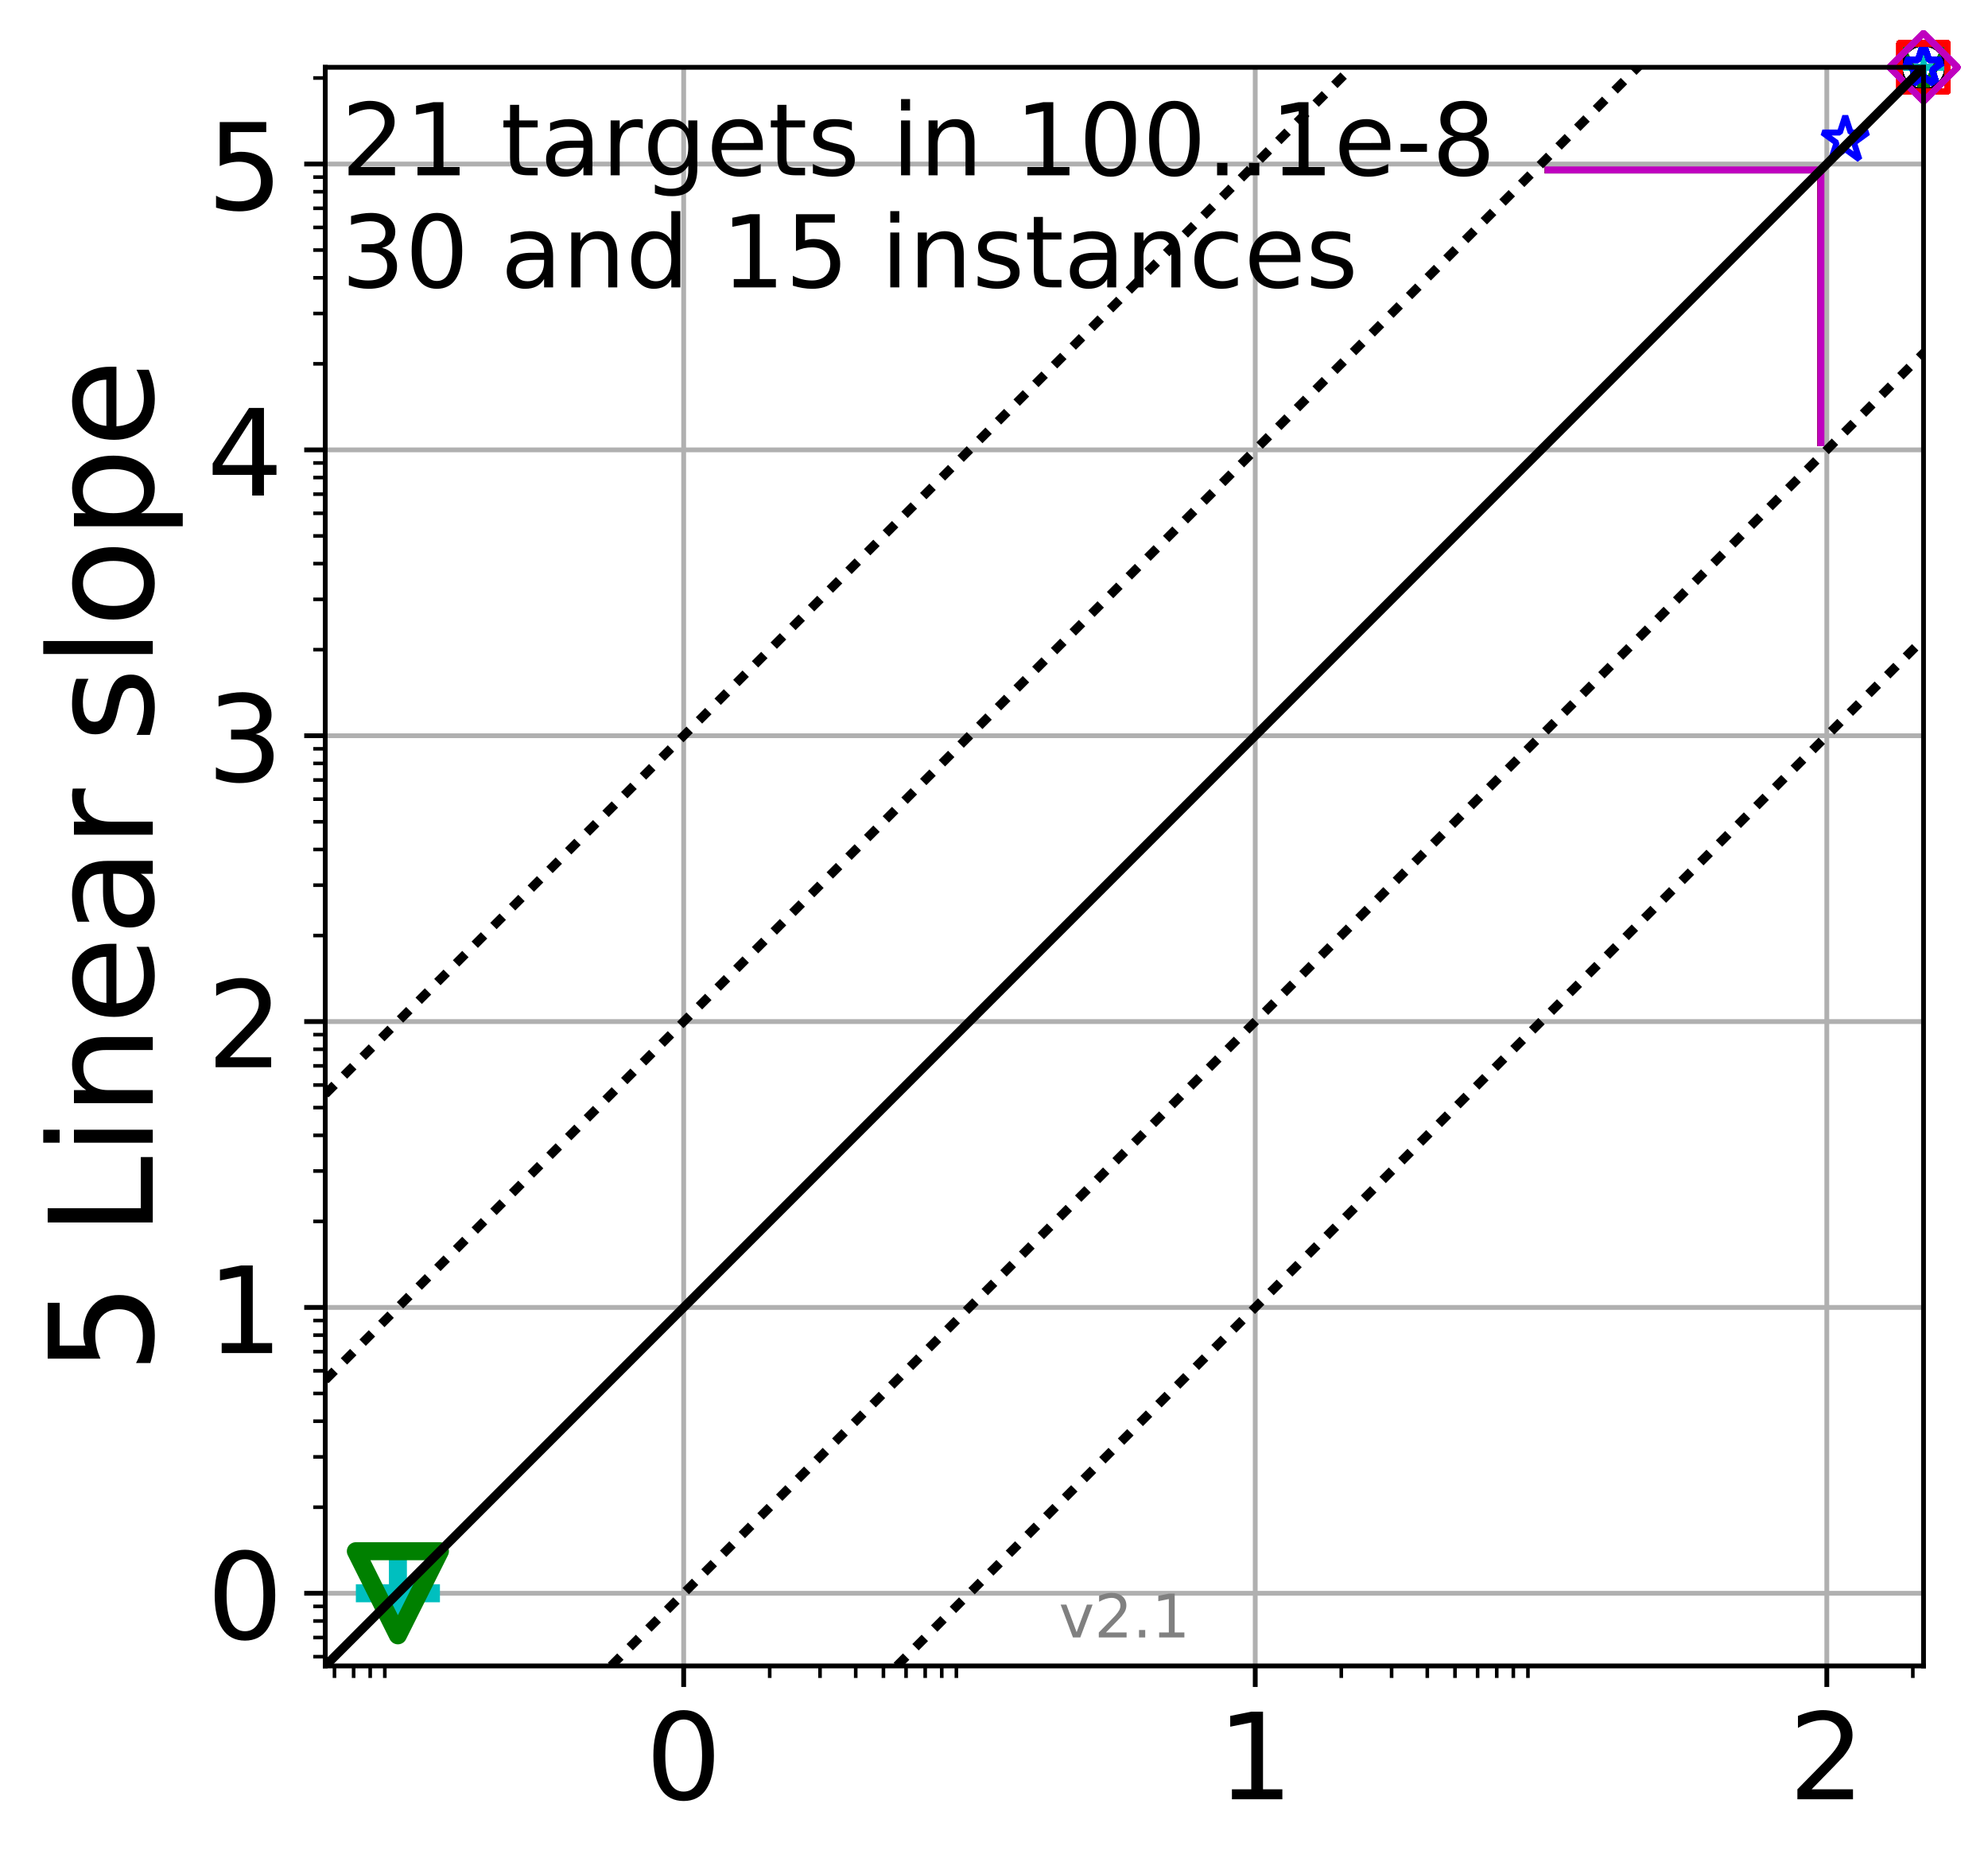 <?xml version="1.0" encoding="utf-8" standalone="no"?>
<!DOCTYPE svg PUBLIC "-//W3C//DTD SVG 1.1//EN"
  "http://www.w3.org/Graphics/SVG/1.1/DTD/svg11.dtd">
<!-- Created with matplotlib (http://matplotlib.org/) -->
<svg height="310pt" version="1.1" viewBox="0 0 331 310" width="331pt" xmlns="http://www.w3.org/2000/svg" xmlns:xlink="http://www.w3.org/1999/xlink">
 <defs>
  <style type="text/css">
*{stroke-linecap:butt;stroke-linejoin:round;}
  </style>
 </defs>
 <g id="figure_1">
  <g id="patch_1">
   <path d="M 0 310.868 
L 331.464 310.868 
L 331.464 0 
L 0 0 
z
" style="fill:#ffffff;"/>
  </g>
  <g id="axes_1">
   <g id="patch_2">
    <path d="M 54.153 277.312 
L 320.264 277.312 
L 320.264 11.2 
L 54.153 11.2 
z
" style="fill:#ffffff;"/>
   </g>
   <g id="line2d_1">
    <path clip-path="url(#p5a4c62bd43)" d="M 303.357 73.505 
L 303.357 28.1 
" style="fill:none;stroke:#00bfbf;stroke-linecap:square;stroke-width:1.5;"/>
   </g>
   <g id="line2d_2">
    <path clip-path="url(#p5a4c62bd43)" d="M 257.952 28.1 
L 303.357 28.1 
" style="fill:none;stroke:#00bfbf;stroke-linecap:square;stroke-width:1.5;"/>
   </g>
   <g id="line2d_3">
    <path clip-path="url(#p5a4c62bd43)" d="M 303.366 73.529 
L 303.366 28.124 
" style="fill:none;stroke:#008000;stroke-linecap:square;stroke-width:1.5;"/>
   </g>
   <g id="line2d_4">
    <path clip-path="url(#p5a4c62bd43)" d="M 257.961 28.124 
L 303.366 28.124 
" style="fill:none;stroke:#008000;stroke-linecap:square;stroke-width:1.5;"/>
   </g>
   <g id="line2d_5">
    <path clip-path="url(#p5a4c62bd43)" d="M 303.363 73.507 
L 303.363 28.102 
" style="fill:none;stroke:#0000ff;stroke-linecap:square;stroke-width:1.5;"/>
   </g>
   <g id="line2d_6">
    <path clip-path="url(#p5a4c62bd43)" d="M 257.958 28.102 
L 303.363 28.102 
" style="fill:none;stroke:#0000ff;stroke-linecap:square;stroke-width:1.5;"/>
   </g>
   <g id="line2d_7">
    <path clip-path="url(#p5a4c62bd43)" d="M 303.355 73.523 
L 303.355 28.118 
" style="fill:none;stroke:#000000;stroke-linecap:square;stroke-width:1.5;"/>
   </g>
   <g id="line2d_8">
    <path clip-path="url(#p5a4c62bd43)" d="M 257.95 28.118 
L 303.355 28.118 
" style="fill:none;stroke:#000000;stroke-linecap:square;stroke-width:1.5;"/>
   </g>
   <g id="line2d_9">
    <path clip-path="url(#p5a4c62bd43)" d="M 303.355 73.52 
L 303.355 28.114 
" style="fill:none;stroke:#ff0000;stroke-linecap:square;stroke-width:1.5;"/>
   </g>
   <g id="line2d_10">
    <path clip-path="url(#p5a4c62bd43)" d="M 257.95 28.114 
L 303.355 28.114 
" style="fill:none;stroke:#ff0000;stroke-linecap:square;stroke-width:1.5;"/>
   </g>
   <g id="line2d_11">
    <path clip-path="url(#p5a4c62bd43)" d="M 303.348 73.526 
L 303.348 28.121 
" style="fill:none;stroke:#bf00bf;stroke-linecap:square;stroke-width:1.5;"/>
   </g>
   <g id="line2d_12">
    <path clip-path="url(#p5a4c62bd43)" d="M 257.943 28.121 
L 303.348 28.121 
" style="fill:none;stroke:#bf00bf;stroke-linecap:square;stroke-width:1.5;"/>
   </g>
   <g id="matplotlib.axis_1">
    <g id="xtick_1">
     <g id="line2d_13">
      <path clip-path="url(#p5a4c62bd43)" d="M 113.831 277.312 
L 113.831 11.2 
" style="fill:none;stroke:#b0b0b0;stroke-linecap:square;stroke-width:0.8;"/>
     </g>
     <g id="line2d_14">
      <defs>
       <path d="M 0 0 
L 0 3.5 
" id="mff9525e56d" style="stroke:#000000;stroke-width:0.8;"/>
      </defs>
      <g>
       <use style="stroke:#000000;stroke-width:0.8;" x="113.831" xlink:href="#mff9525e56d" y="277.312"/>
      </g>
     </g>
     <g id="text_1">
      <!-- 0 -->
      <defs>
       <path d="M 31.781 66.406 
Q 24.172 66.406 20.328 58.906 
Q 16.5 51.422 16.5 36.375 
Q 16.5 21.391 20.328 13.891 
Q 24.172 6.391 31.781 6.391 
Q 39.453 6.391 43.281 13.891 
Q 47.125 21.391 47.125 36.375 
Q 47.125 51.422 43.281 58.906 
Q 39.453 66.406 31.781 66.406 
M 31.781 74.219 
Q 44.047 74.219 50.516 64.516 
Q 56.984 54.828 56.984 36.375 
Q 56.984 17.969 50.516 8.266 
Q 44.047 -1.422 31.781 -1.422 
Q 19.531 -1.422 13.062 8.266 
Q 6.594 17.969 6.594 36.375 
Q 6.594 54.828 13.062 64.516 
Q 19.531 74.219 31.781 74.219 
" id="DejaVuSans-30"/>
      </defs>
      <g transform="translate(107.468 299.509)scale(0.2 -0.2)">
       <use xlink:href="#DejaVuSans-30"/>
      </g>
     </g>
    </g>
    <g id="xtick_2">
     <g id="line2d_15">
      <path clip-path="url(#p5a4c62bd43)" d="M 208.996 277.312 
L 208.996 11.2 
" style="fill:none;stroke:#b0b0b0;stroke-linecap:square;stroke-width:0.8;"/>
     </g>
     <g id="line2d_16">
      <g>
       <use style="stroke:#000000;stroke-width:0.8;" x="208.996" xlink:href="#mff9525e56d" y="277.312"/>
      </g>
     </g>
     <g id="text_2">
      <!-- 1 -->
      <defs>
       <path d="M 12.406 8.297 
L 28.516 8.297 
L 28.516 63.922 
L 10.984 60.406 
L 10.984 69.391 
L 28.422 72.906 
L 38.281 72.906 
L 38.281 8.297 
L 54.391 8.297 
L 54.391 0 
L 12.406 0 
z
" id="DejaVuSans-31"/>
      </defs>
      <g transform="translate(202.633 299.509)scale(0.2 -0.2)">
       <use xlink:href="#DejaVuSans-31"/>
      </g>
     </g>
    </g>
    <g id="xtick_3">
     <g id="line2d_17">
      <path clip-path="url(#p5a4c62bd43)" d="M 304.161 277.312 
L 304.161 11.2 
" style="fill:none;stroke:#b0b0b0;stroke-linecap:square;stroke-width:0.8;"/>
     </g>
     <g id="line2d_18">
      <g>
       <use style="stroke:#000000;stroke-width:0.8;" x="304.161" xlink:href="#mff9525e56d" y="277.312"/>
      </g>
     </g>
     <g id="text_3">
      <!-- 2 -->
      <defs>
       <path d="M 19.188 8.297 
L 53.609 8.297 
L 53.609 0 
L 7.328 0 
L 7.328 8.297 
Q 12.938 14.109 22.625 23.891 
Q 32.328 33.688 34.812 36.531 
Q 39.547 41.844 41.422 45.531 
Q 43.312 49.219 43.312 52.781 
Q 43.312 58.594 39.234 62.25 
Q 35.156 65.922 28.609 65.922 
Q 23.969 65.922 18.812 64.312 
Q 13.672 62.703 7.812 59.422 
L 7.812 69.391 
Q 13.766 71.781 18.938 73 
Q 24.125 74.219 28.422 74.219 
Q 39.75 74.219 46.484 68.547 
Q 53.219 62.891 53.219 53.422 
Q 53.219 48.922 51.531 44.891 
Q 49.859 40.875 45.406 35.406 
Q 44.188 33.984 37.641 27.219 
Q 31.109 20.453 19.188 8.297 
" id="DejaVuSans-32"/>
      </defs>
      <g transform="translate(297.798 299.509)scale(0.2 -0.2)">
       <use xlink:href="#DejaVuSans-32"/>
      </g>
     </g>
    </g>
    <g id="xtick_4">
     <g id="line2d_19">
      <defs>
       <path d="M 0 0 
L 0 2 
" id="m776287428a" style="stroke:#000000;stroke-width:0.6;"/>
      </defs>
      <g>
       <use style="stroke:#000000;stroke-width:0.6;" x="55.692" xlink:href="#m776287428a" y="277.312"/>
      </g>
     </g>
    </g>
    <g id="xtick_5">
     <g id="line2d_20">
      <g>
       <use style="stroke:#000000;stroke-width:0.6;" x="58.878" xlink:href="#m776287428a" y="277.312"/>
      </g>
     </g>
    </g>
    <g id="xtick_6">
     <g id="line2d_21">
      <g>
       <use style="stroke:#000000;stroke-width:0.6;" x="61.637" xlink:href="#m776287428a" y="277.312"/>
      </g>
     </g>
    </g>
    <g id="xtick_7">
     <g id="line2d_22">
      <g>
       <use style="stroke:#000000;stroke-width:0.6;" x="64.071" xlink:href="#m776287428a" y="277.312"/>
      </g>
     </g>
    </g>
    <g id="xtick_8">
     <g id="line2d_23">
      <g>
       <use style="stroke:#000000;stroke-width:0.6;" x="128.155" xlink:href="#m776287428a" y="277.312"/>
      </g>
     </g>
    </g>
    <g id="xtick_9">
     <g id="line2d_24">
      <g>
       <use style="stroke:#000000;stroke-width:0.6;" x="136.534" xlink:href="#m776287428a" y="277.312"/>
      </g>
     </g>
    </g>
    <g id="xtick_10">
     <g id="line2d_25">
      <g>
       <use style="stroke:#000000;stroke-width:0.6;" x="142.478" xlink:href="#m776287428a" y="277.312"/>
      </g>
     </g>
    </g>
    <g id="xtick_11">
     <g id="line2d_26">
      <g>
       <use style="stroke:#000000;stroke-width:0.6;" x="147.09" xlink:href="#m776287428a" y="277.312"/>
      </g>
     </g>
    </g>
    <g id="xtick_12">
     <g id="line2d_27">
      <g>
       <use style="stroke:#000000;stroke-width:0.6;" x="150.857" xlink:href="#m776287428a" y="277.312"/>
      </g>
     </g>
    </g>
    <g id="xtick_13">
     <g id="line2d_28">
      <g>
       <use style="stroke:#000000;stroke-width:0.6;" x="154.043" xlink:href="#m776287428a" y="277.312"/>
      </g>
     </g>
    </g>
    <g id="xtick_14">
     <g id="line2d_29">
      <g>
       <use style="stroke:#000000;stroke-width:0.6;" x="156.802" xlink:href="#m776287428a" y="277.312"/>
      </g>
     </g>
    </g>
    <g id="xtick_15">
     <g id="line2d_30">
      <g>
       <use style="stroke:#000000;stroke-width:0.6;" x="159.236" xlink:href="#m776287428a" y="277.312"/>
      </g>
     </g>
    </g>
    <g id="xtick_16">
     <g id="line2d_31">
      <g>
       <use style="stroke:#000000;stroke-width:0.6;" x="223.32" xlink:href="#m776287428a" y="277.312"/>
      </g>
     </g>
    </g>
    <g id="xtick_17">
     <g id="line2d_32">
      <g>
       <use style="stroke:#000000;stroke-width:0.6;" x="231.699" xlink:href="#m776287428a" y="277.312"/>
      </g>
     </g>
    </g>
    <g id="xtick_18">
     <g id="line2d_33">
      <g>
       <use style="stroke:#000000;stroke-width:0.6;" x="237.643" xlink:href="#m776287428a" y="277.312"/>
      </g>
     </g>
    </g>
    <g id="xtick_19">
     <g id="line2d_34">
      <g>
       <use style="stroke:#000000;stroke-width:0.6;" x="242.255" xlink:href="#m776287428a" y="277.312"/>
      </g>
     </g>
    </g>
    <g id="xtick_20">
     <g id="line2d_35">
      <g>
       <use style="stroke:#000000;stroke-width:0.6;" x="246.022" xlink:href="#m776287428a" y="277.312"/>
      </g>
     </g>
    </g>
    <g id="xtick_21">
     <g id="line2d_36">
      <g>
       <use style="stroke:#000000;stroke-width:0.6;" x="249.208" xlink:href="#m776287428a" y="277.312"/>
      </g>
     </g>
    </g>
    <g id="xtick_22">
     <g id="line2d_37">
      <g>
       <use style="stroke:#000000;stroke-width:0.6;" x="251.967" xlink:href="#m776287428a" y="277.312"/>
      </g>
     </g>
    </g>
    <g id="xtick_23">
     <g id="line2d_38">
      <g>
       <use style="stroke:#000000;stroke-width:0.6;" x="254.401" xlink:href="#m776287428a" y="277.312"/>
      </g>
     </g>
    </g>
    <g id="xtick_24">
     <g id="line2d_39">
      <g>
       <use style="stroke:#000000;stroke-width:0.6;" x="318.485" xlink:href="#m776287428a" y="277.312"/>
      </g>
     </g>
    </g>
   </g>
   <g id="matplotlib.axis_2">
    <g id="ytick_1">
     <g id="line2d_40">
      <path clip-path="url(#p5a4c62bd43)" d="M 54.153 265.216 
L 320.264 265.216 
" style="fill:none;stroke:#b0b0b0;stroke-linecap:square;stroke-width:0.8;"/>
     </g>
     <g id="line2d_41">
      <defs>
       <path d="M 0 0 
L -3.5 0 
" id="m03691c6419" style="stroke:#000000;stroke-width:0.8;"/>
      </defs>
      <g>
       <use style="stroke:#000000;stroke-width:0.8;" x="54.153" xlink:href="#m03691c6419" y="265.216"/>
      </g>
     </g>
     <g id="text_4">
      <!-- 0 -->
      <g transform="translate(34.428 272.814)scale(0.2 -0.2)">
       <use xlink:href="#DejaVuSans-30"/>
      </g>
     </g>
    </g>
    <g id="ytick_2">
     <g id="line2d_42">
      <path clip-path="url(#p5a4c62bd43)" d="M 54.153 217.634 
L 320.264 217.634 
" style="fill:none;stroke:#b0b0b0;stroke-linecap:square;stroke-width:0.8;"/>
     </g>
     <g id="line2d_43">
      <g>
       <use style="stroke:#000000;stroke-width:0.8;" x="54.153" xlink:href="#m03691c6419" y="217.634"/>
      </g>
     </g>
     <g id="text_5">
      <!-- 1 -->
      <g transform="translate(34.428 225.232)scale(0.2 -0.2)">
       <use xlink:href="#DejaVuSans-31"/>
      </g>
     </g>
    </g>
    <g id="ytick_3">
     <g id="line2d_44">
      <path clip-path="url(#p5a4c62bd43)" d="M 54.153 170.051 
L 320.264 170.051 
" style="fill:none;stroke:#b0b0b0;stroke-linecap:square;stroke-width:0.8;"/>
     </g>
     <g id="line2d_45">
      <g>
       <use style="stroke:#000000;stroke-width:0.8;" x="54.153" xlink:href="#m03691c6419" y="170.051"/>
      </g>
     </g>
     <g id="text_6">
      <!-- 2 -->
      <g transform="translate(34.428 177.65)scale(0.2 -0.2)">
       <use xlink:href="#DejaVuSans-32"/>
      </g>
     </g>
    </g>
    <g id="ytick_4">
     <g id="line2d_46">
      <path clip-path="url(#p5a4c62bd43)" d="M 54.153 122.469 
L 320.264 122.469 
" style="fill:none;stroke:#b0b0b0;stroke-linecap:square;stroke-width:0.8;"/>
     </g>
     <g id="line2d_47">
      <g>
       <use style="stroke:#000000;stroke-width:0.8;" x="54.153" xlink:href="#m03691c6419" y="122.469"/>
      </g>
     </g>
     <g id="text_7">
      <!-- 3 -->
      <defs>
       <path d="M 40.578 39.312 
Q 47.656 37.797 51.625 33 
Q 55.609 28.219 55.609 21.188 
Q 55.609 10.406 48.188 4.484 
Q 40.766 -1.422 27.094 -1.422 
Q 22.516 -1.422 17.656 -0.516 
Q 12.797 0.391 7.625 2.203 
L 7.625 11.719 
Q 11.719 9.328 16.594 8.109 
Q 21.484 6.891 26.812 6.891 
Q 36.078 6.891 40.938 10.547 
Q 45.797 14.203 45.797 21.188 
Q 45.797 27.641 41.281 31.266 
Q 36.766 34.906 28.719 34.906 
L 20.219 34.906 
L 20.219 43.016 
L 29.109 43.016 
Q 36.375 43.016 40.234 45.922 
Q 44.094 48.828 44.094 54.297 
Q 44.094 59.906 40.109 62.906 
Q 36.141 65.922 28.719 65.922 
Q 24.656 65.922 20.016 65.031 
Q 15.375 64.156 9.812 62.312 
L 9.812 71.094 
Q 15.438 72.656 20.344 73.438 
Q 25.25 74.219 29.594 74.219 
Q 40.828 74.219 47.359 69.109 
Q 53.906 64.016 53.906 55.328 
Q 53.906 49.266 50.438 45.094 
Q 46.969 40.922 40.578 39.312 
" id="DejaVuSans-33"/>
      </defs>
      <g transform="translate(34.428 130.067)scale(0.2 -0.2)">
       <use xlink:href="#DejaVuSans-33"/>
      </g>
     </g>
    </g>
    <g id="ytick_5">
     <g id="line2d_48">
      <path clip-path="url(#p5a4c62bd43)" d="M 54.153 74.886 
L 320.264 74.886 
" style="fill:none;stroke:#b0b0b0;stroke-linecap:square;stroke-width:0.8;"/>
     </g>
     <g id="line2d_49">
      <g>
       <use style="stroke:#000000;stroke-width:0.8;" x="54.153" xlink:href="#m03691c6419" y="74.886"/>
      </g>
     </g>
     <g id="text_8">
      <!-- 4 -->
      <defs>
       <path d="M 37.797 64.312 
L 12.891 25.391 
L 37.797 25.391 
z
M 35.203 72.906 
L 47.609 72.906 
L 47.609 25.391 
L 58.016 25.391 
L 58.016 17.188 
L 47.609 17.188 
L 47.609 0 
L 37.797 0 
L 37.797 17.188 
L 4.891 17.188 
L 4.891 26.703 
z
" id="DejaVuSans-34"/>
      </defs>
      <g transform="translate(34.428 82.485)scale(0.2 -0.2)">
       <use xlink:href="#DejaVuSans-34"/>
      </g>
     </g>
    </g>
    <g id="ytick_6">
     <g id="line2d_50">
      <path clip-path="url(#p5a4c62bd43)" d="M 54.153 27.304 
L 320.264 27.304 
" style="fill:none;stroke:#b0b0b0;stroke-linecap:square;stroke-width:0.8;"/>
     </g>
     <g id="line2d_51">
      <g>
       <use style="stroke:#000000;stroke-width:0.8;" x="54.153" xlink:href="#m03691c6419" y="27.304"/>
      </g>
     </g>
     <g id="text_9">
      <!-- 5 -->
      <defs>
       <path d="M 10.797 72.906 
L 49.516 72.906 
L 49.516 64.594 
L 19.828 64.594 
L 19.828 46.734 
Q 21.969 47.469 24.109 47.828 
Q 26.266 48.188 28.422 48.188 
Q 40.625 48.188 47.75 41.5 
Q 54.891 34.812 54.891 23.391 
Q 54.891 11.625 47.562 5.094 
Q 40.234 -1.422 26.906 -1.422 
Q 22.312 -1.422 17.547 -0.641 
Q 12.797 0.141 7.719 1.703 
L 7.719 11.625 
Q 12.109 9.234 16.797 8.062 
Q 21.484 6.891 26.703 6.891 
Q 35.156 6.891 40.078 11.328 
Q 45.016 15.766 45.016 23.391 
Q 45.016 31 40.078 35.438 
Q 35.156 39.891 26.703 39.891 
Q 22.75 39.891 18.812 39.016 
Q 14.891 38.141 10.797 36.281 
z
" id="DejaVuSans-35"/>
      </defs>
      <g transform="translate(34.428 34.902)scale(0.2 -0.2)">
       <use xlink:href="#DejaVuSans-35"/>
      </g>
     </g>
    </g>
    <g id="ytick_7">
     <g id="line2d_52">
      <defs>
       <path d="M 0 0 
L -2 0 
" id="mf6ce415098" style="stroke:#000000;stroke-width:0.6;"/>
      </defs>
      <g>
       <use style="stroke:#000000;stroke-width:0.6;" x="54.153" xlink:href="#mf6ce415098" y="275.772"/>
      </g>
     </g>
    </g>
    <g id="ytick_8">
     <g id="line2d_53">
      <g>
       <use style="stroke:#000000;stroke-width:0.6;" x="54.153" xlink:href="#mf6ce415098" y="272.587"/>
      </g>
     </g>
    </g>
    <g id="ytick_9">
     <g id="line2d_54">
      <g>
       <use style="stroke:#000000;stroke-width:0.6;" x="54.153" xlink:href="#mf6ce415098" y="269.827"/>
      </g>
     </g>
    </g>
    <g id="ytick_10">
     <g id="line2d_55">
      <g>
       <use style="stroke:#000000;stroke-width:0.6;" x="54.153" xlink:href="#mf6ce415098" y="267.393"/>
      </g>
     </g>
    </g>
    <g id="ytick_11">
     <g id="line2d_56">
      <g>
       <use style="stroke:#000000;stroke-width:0.6;" x="54.153" xlink:href="#mf6ce415098" y="250.892"/>
      </g>
     </g>
    </g>
    <g id="ytick_12">
     <g id="line2d_57">
      <g>
       <use style="stroke:#000000;stroke-width:0.6;" x="54.153" xlink:href="#mf6ce415098" y="242.513"/>
      </g>
     </g>
    </g>
    <g id="ytick_13">
     <g id="line2d_58">
      <g>
       <use style="stroke:#000000;stroke-width:0.6;" x="54.153" xlink:href="#mf6ce415098" y="236.569"/>
      </g>
     </g>
    </g>
    <g id="ytick_14">
     <g id="line2d_59">
      <g>
       <use style="stroke:#000000;stroke-width:0.6;" x="54.153" xlink:href="#mf6ce415098" y="231.957"/>
      </g>
     </g>
    </g>
    <g id="ytick_15">
     <g id="line2d_60">
      <g>
       <use style="stroke:#000000;stroke-width:0.6;" x="54.153" xlink:href="#mf6ce415098" y="228.19"/>
      </g>
     </g>
    </g>
    <g id="ytick_16">
     <g id="line2d_61">
      <g>
       <use style="stroke:#000000;stroke-width:0.6;" x="54.153" xlink:href="#mf6ce415098" y="225.004"/>
      </g>
     </g>
    </g>
    <g id="ytick_17">
     <g id="line2d_62">
      <g>
       <use style="stroke:#000000;stroke-width:0.6;" x="54.153" xlink:href="#mf6ce415098" y="222.245"/>
      </g>
     </g>
    </g>
    <g id="ytick_18">
     <g id="line2d_63">
      <g>
       <use style="stroke:#000000;stroke-width:0.6;" x="54.153" xlink:href="#mf6ce415098" y="219.811"/>
      </g>
     </g>
    </g>
    <g id="ytick_19">
     <g id="line2d_64">
      <g>
       <use style="stroke:#000000;stroke-width:0.6;" x="54.153" xlink:href="#mf6ce415098" y="203.31"/>
      </g>
     </g>
    </g>
    <g id="ytick_20">
     <g id="line2d_65">
      <g>
       <use style="stroke:#000000;stroke-width:0.6;" x="54.153" xlink:href="#mf6ce415098" y="194.931"/>
      </g>
     </g>
    </g>
    <g id="ytick_21">
     <g id="line2d_66">
      <g>
       <use style="stroke:#000000;stroke-width:0.6;" x="54.153" xlink:href="#mf6ce415098" y="188.986"/>
      </g>
     </g>
    </g>
    <g id="ytick_22">
     <g id="line2d_67">
      <g>
       <use style="stroke:#000000;stroke-width:0.6;" x="54.153" xlink:href="#mf6ce415098" y="184.375"/>
      </g>
     </g>
    </g>
    <g id="ytick_23">
     <g id="line2d_68">
      <g>
       <use style="stroke:#000000;stroke-width:0.6;" x="54.153" xlink:href="#mf6ce415098" y="180.607"/>
      </g>
     </g>
    </g>
    <g id="ytick_24">
     <g id="line2d_69">
      <g>
       <use style="stroke:#000000;stroke-width:0.6;" x="54.153" xlink:href="#mf6ce415098" y="177.422"/>
      </g>
     </g>
    </g>
    <g id="ytick_25">
     <g id="line2d_70">
      <g>
       <use style="stroke:#000000;stroke-width:0.6;" x="54.153" xlink:href="#mf6ce415098" y="174.662"/>
      </g>
     </g>
    </g>
    <g id="ytick_26">
     <g id="line2d_71">
      <g>
       <use style="stroke:#000000;stroke-width:0.6;" x="54.153" xlink:href="#mf6ce415098" y="172.228"/>
      </g>
     </g>
    </g>
    <g id="ytick_27">
     <g id="line2d_72">
      <g>
       <use style="stroke:#000000;stroke-width:0.6;" x="54.153" xlink:href="#mf6ce415098" y="155.727"/>
      </g>
     </g>
    </g>
    <g id="ytick_28">
     <g id="line2d_73">
      <g>
       <use style="stroke:#000000;stroke-width:0.6;" x="54.153" xlink:href="#mf6ce415098" y="147.348"/>
      </g>
     </g>
    </g>
    <g id="ytick_29">
     <g id="line2d_74">
      <g>
       <use style="stroke:#000000;stroke-width:0.6;" x="54.153" xlink:href="#mf6ce415098" y="141.404"/>
      </g>
     </g>
    </g>
    <g id="ytick_30">
     <g id="line2d_75">
      <g>
       <use style="stroke:#000000;stroke-width:0.6;" x="54.153" xlink:href="#mf6ce415098" y="136.792"/>
      </g>
     </g>
    </g>
    <g id="ytick_31">
     <g id="line2d_76">
      <g>
       <use style="stroke:#000000;stroke-width:0.6;" x="54.153" xlink:href="#mf6ce415098" y="133.025"/>
      </g>
     </g>
    </g>
    <g id="ytick_32">
     <g id="line2d_77">
      <g>
       <use style="stroke:#000000;stroke-width:0.6;" x="54.153" xlink:href="#mf6ce415098" y="129.839"/>
      </g>
     </g>
    </g>
    <g id="ytick_33">
     <g id="line2d_78">
      <g>
       <use style="stroke:#000000;stroke-width:0.6;" x="54.153" xlink:href="#mf6ce415098" y="127.08"/>
      </g>
     </g>
    </g>
    <g id="ytick_34">
     <g id="line2d_79">
      <g>
       <use style="stroke:#000000;stroke-width:0.6;" x="54.153" xlink:href="#mf6ce415098" y="124.646"/>
      </g>
     </g>
    </g>
    <g id="ytick_35">
     <g id="line2d_80">
      <g>
       <use style="stroke:#000000;stroke-width:0.6;" x="54.153" xlink:href="#mf6ce415098" y="108.145"/>
      </g>
     </g>
    </g>
    <g id="ytick_36">
     <g id="line2d_81">
      <g>
       <use style="stroke:#000000;stroke-width:0.6;" x="54.153" xlink:href="#mf6ce415098" y="99.766"/>
      </g>
     </g>
    </g>
    <g id="ytick_37">
     <g id="line2d_82">
      <g>
       <use style="stroke:#000000;stroke-width:0.6;" x="54.153" xlink:href="#mf6ce415098" y="93.821"/>
      </g>
     </g>
    </g>
    <g id="ytick_38">
     <g id="line2d_83">
      <g>
       <use style="stroke:#000000;stroke-width:0.6;" x="54.153" xlink:href="#mf6ce415098" y="89.21"/>
      </g>
     </g>
    </g>
    <g id="ytick_39">
     <g id="line2d_84">
      <g>
       <use style="stroke:#000000;stroke-width:0.6;" x="54.153" xlink:href="#mf6ce415098" y="85.442"/>
      </g>
     </g>
    </g>
    <g id="ytick_40">
     <g id="line2d_85">
      <g>
       <use style="stroke:#000000;stroke-width:0.6;" x="54.153" xlink:href="#mf6ce415098" y="82.257"/>
      </g>
     </g>
    </g>
    <g id="ytick_41">
     <g id="line2d_86">
      <g>
       <use style="stroke:#000000;stroke-width:0.6;" x="54.153" xlink:href="#mf6ce415098" y="79.497"/>
      </g>
     </g>
    </g>
    <g id="ytick_42">
     <g id="line2d_87">
      <g>
       <use style="stroke:#000000;stroke-width:0.6;" x="54.153" xlink:href="#mf6ce415098" y="77.063"/>
      </g>
     </g>
    </g>
    <g id="ytick_43">
     <g id="line2d_88">
      <g>
       <use style="stroke:#000000;stroke-width:0.6;" x="54.153" xlink:href="#mf6ce415098" y="60.562"/>
      </g>
     </g>
    </g>
    <g id="ytick_44">
     <g id="line2d_89">
      <g>
       <use style="stroke:#000000;stroke-width:0.6;" x="54.153" xlink:href="#mf6ce415098" y="52.184"/>
      </g>
     </g>
    </g>
    <g id="ytick_45">
     <g id="line2d_90">
      <g>
       <use style="stroke:#000000;stroke-width:0.6;" x="54.153" xlink:href="#mf6ce415098" y="46.239"/>
      </g>
     </g>
    </g>
    <g id="ytick_46">
     <g id="line2d_91">
      <g>
       <use style="stroke:#000000;stroke-width:0.6;" x="54.153" xlink:href="#mf6ce415098" y="41.627"/>
      </g>
     </g>
    </g>
    <g id="ytick_47">
     <g id="line2d_92">
      <g>
       <use style="stroke:#000000;stroke-width:0.6;" x="54.153" xlink:href="#mf6ce415098" y="37.86"/>
      </g>
     </g>
    </g>
    <g id="ytick_48">
     <g id="line2d_93">
      <g>
       <use style="stroke:#000000;stroke-width:0.6;" x="54.153" xlink:href="#mf6ce415098" y="34.674"/>
      </g>
     </g>
    </g>
    <g id="ytick_49">
     <g id="line2d_94">
      <g>
       <use style="stroke:#000000;stroke-width:0.6;" x="54.153" xlink:href="#mf6ce415098" y="31.915"/>
      </g>
     </g>
    </g>
    <g id="ytick_50">
     <g id="line2d_95">
      <g>
       <use style="stroke:#000000;stroke-width:0.6;" x="54.153" xlink:href="#mf6ce415098" y="29.481"/>
      </g>
     </g>
    </g>
    <g id="ytick_51">
     <g id="line2d_96">
      <g>
       <use style="stroke:#000000;stroke-width:0.6;" x="54.153" xlink:href="#mf6ce415098" y="12.98"/>
      </g>
     </g>
    </g>
    <g id="text_10">
     <!-- 5 Linear slope -->
     <defs>
      <path id="DejaVuSans-20"/>
      <path d="M 9.812 72.906 
L 19.672 72.906 
L 19.672 8.297 
L 55.172 8.297 
L 55.172 0 
L 9.812 0 
z
" id="DejaVuSans-4c"/>
      <path d="M 9.422 54.688 
L 18.406 54.688 
L 18.406 0 
L 9.422 0 
z
M 9.422 75.984 
L 18.406 75.984 
L 18.406 64.594 
L 9.422 64.594 
z
" id="DejaVuSans-69"/>
      <path d="M 54.891 33.016 
L 54.891 0 
L 45.906 0 
L 45.906 32.719 
Q 45.906 40.484 42.875 44.328 
Q 39.844 48.188 33.797 48.188 
Q 26.516 48.188 22.312 43.547 
Q 18.109 38.922 18.109 30.906 
L 18.109 0 
L 9.078 0 
L 9.078 54.688 
L 18.109 54.688 
L 18.109 46.188 
Q 21.344 51.125 25.703 53.562 
Q 30.078 56 35.797 56 
Q 45.219 56 50.047 50.172 
Q 54.891 44.344 54.891 33.016 
" id="DejaVuSans-6e"/>
      <path d="M 56.203 29.594 
L 56.203 25.203 
L 14.891 25.203 
Q 15.484 15.922 20.484 11.062 
Q 25.484 6.203 34.422 6.203 
Q 39.594 6.203 44.453 7.469 
Q 49.312 8.734 54.109 11.281 
L 54.109 2.781 
Q 49.266 0.734 44.188 -0.344 
Q 39.109 -1.422 33.891 -1.422 
Q 20.797 -1.422 13.156 6.188 
Q 5.516 13.812 5.516 26.812 
Q 5.516 40.234 12.766 48.109 
Q 20.016 56 32.328 56 
Q 43.359 56 49.781 48.891 
Q 56.203 41.797 56.203 29.594 
M 47.219 32.234 
Q 47.125 39.594 43.094 43.984 
Q 39.062 48.391 32.422 48.391 
Q 24.906 48.391 20.391 44.141 
Q 15.875 39.891 15.188 32.172 
z
" id="DejaVuSans-65"/>
      <path d="M 34.281 27.484 
Q 23.391 27.484 19.188 25 
Q 14.984 22.516 14.984 16.5 
Q 14.984 11.719 18.141 8.906 
Q 21.297 6.109 26.703 6.109 
Q 34.188 6.109 38.703 11.406 
Q 43.219 16.703 43.219 25.484 
L 43.219 27.484 
z
M 52.203 31.203 
L 52.203 0 
L 43.219 0 
L 43.219 8.297 
Q 40.141 3.328 35.547 0.953 
Q 30.953 -1.422 24.312 -1.422 
Q 15.922 -1.422 10.953 3.297 
Q 6 8.016 6 15.922 
Q 6 25.141 12.172 29.828 
Q 18.359 34.516 30.609 34.516 
L 43.219 34.516 
L 43.219 35.406 
Q 43.219 41.609 39.141 45 
Q 35.062 48.391 27.688 48.391 
Q 23 48.391 18.547 47.266 
Q 14.109 46.141 10.016 43.891 
L 10.016 52.203 
Q 14.938 54.109 19.578 55.047 
Q 24.219 56 28.609 56 
Q 40.484 56 46.344 49.844 
Q 52.203 43.703 52.203 31.203 
" id="DejaVuSans-61"/>
      <path d="M 41.109 46.297 
Q 39.594 47.172 37.812 47.578 
Q 36.031 48 33.891 48 
Q 26.266 48 22.188 43.047 
Q 18.109 38.094 18.109 28.812 
L 18.109 0 
L 9.078 0 
L 9.078 54.688 
L 18.109 54.688 
L 18.109 46.188 
Q 20.953 51.172 25.484 53.578 
Q 30.031 56 36.531 56 
Q 37.453 56 38.578 55.875 
Q 39.703 55.766 41.062 55.516 
z
" id="DejaVuSans-72"/>
      <path d="M 44.281 53.078 
L 44.281 44.578 
Q 40.484 46.531 36.375 47.5 
Q 32.281 48.484 27.875 48.484 
Q 21.188 48.484 17.844 46.438 
Q 14.5 44.391 14.5 40.281 
Q 14.5 37.156 16.891 35.375 
Q 19.281 33.594 26.516 31.984 
L 29.594 31.297 
Q 39.156 29.25 43.188 25.516 
Q 47.219 21.781 47.219 15.094 
Q 47.219 7.469 41.188 3.016 
Q 35.156 -1.422 24.609 -1.422 
Q 20.219 -1.422 15.453 -0.562 
Q 10.688 0.297 5.422 2 
L 5.422 11.281 
Q 10.406 8.688 15.234 7.391 
Q 20.062 6.109 24.812 6.109 
Q 31.156 6.109 34.562 8.281 
Q 37.984 10.453 37.984 14.406 
Q 37.984 18.062 35.516 20.016 
Q 33.062 21.969 24.703 23.781 
L 21.578 24.516 
Q 13.234 26.266 9.516 29.906 
Q 5.812 33.547 5.812 39.891 
Q 5.812 47.609 11.281 51.797 
Q 16.75 56 26.812 56 
Q 31.781 56 36.172 55.266 
Q 40.578 54.547 44.281 53.078 
" id="DejaVuSans-73"/>
      <path d="M 9.422 75.984 
L 18.406 75.984 
L 18.406 0 
L 9.422 0 
z
" id="DejaVuSans-6c"/>
      <path d="M 30.609 48.391 
Q 23.391 48.391 19.188 42.75 
Q 14.984 37.109 14.984 27.297 
Q 14.984 17.484 19.156 11.844 
Q 23.344 6.203 30.609 6.203 
Q 37.797 6.203 41.984 11.859 
Q 46.188 17.531 46.188 27.297 
Q 46.188 37.016 41.984 42.703 
Q 37.797 48.391 30.609 48.391 
M 30.609 56 
Q 42.328 56 49.016 48.375 
Q 55.719 40.766 55.719 27.297 
Q 55.719 13.875 49.016 6.219 
Q 42.328 -1.422 30.609 -1.422 
Q 18.844 -1.422 12.172 6.219 
Q 5.516 13.875 5.516 27.297 
Q 5.516 40.766 12.172 48.375 
Q 18.844 56 30.609 56 
" id="DejaVuSans-6f"/>
      <path d="M 18.109 8.203 
L 18.109 -20.797 
L 9.078 -20.797 
L 9.078 54.688 
L 18.109 54.688 
L 18.109 46.391 
Q 20.953 51.266 25.266 53.625 
Q 29.594 56 35.594 56 
Q 45.562 56 51.781 48.094 
Q 58.016 40.188 58.016 27.297 
Q 58.016 14.406 51.781 6.484 
Q 45.562 -1.422 35.594 -1.422 
Q 29.594 -1.422 25.266 0.953 
Q 20.953 3.328 18.109 8.203 
M 48.688 27.297 
Q 48.688 37.203 44.609 42.844 
Q 40.531 48.484 33.406 48.484 
Q 26.266 48.484 22.188 42.844 
Q 18.109 37.203 18.109 27.297 
Q 18.109 17.391 22.188 11.75 
Q 26.266 6.109 33.406 6.109 
Q 40.531 6.109 44.609 11.75 
Q 48.688 17.391 48.688 27.297 
" id="DejaVuSans-70"/>
     </defs>
     <g transform="translate(25.436 228.744)rotate(-90)scale(0.24 -0.24)">
      <use xlink:href="#DejaVuSans-35"/>
      <use x="63.623" xlink:href="#DejaVuSans-20"/>
      <use x="95.41" xlink:href="#DejaVuSans-4c"/>
      <use x="151.123" xlink:href="#DejaVuSans-69"/>
      <use x="178.906" xlink:href="#DejaVuSans-6e"/>
      <use x="242.285" xlink:href="#DejaVuSans-65"/>
      <use x="303.809" xlink:href="#DejaVuSans-61"/>
      <use x="365.088" xlink:href="#DejaVuSans-72"/>
      <use x="406.201" xlink:href="#DejaVuSans-20"/>
      <use x="437.988" xlink:href="#DejaVuSans-73"/>
      <use x="490.088" xlink:href="#DejaVuSans-6c"/>
      <use x="517.871" xlink:href="#DejaVuSans-6f"/>
      <use x="579.053" xlink:href="#DejaVuSans-70"/>
      <use x="642.529" xlink:href="#DejaVuSans-65"/>
     </g>
    </g>
   </g>
   <g id="line2d_97">
    <defs>
     <path d="M -7 0 
L 7 0 
M 0 7 
L 0 -7 
" id="mf1d545926e" style="stroke:#00bfbf;stroke-width:3;"/>
    </defs>
    <g>
     <use style="fill:none;stroke:#00bfbf;stroke-width:3;" x="66.249" xlink:href="#mf1d545926e" y="265.216"/>
    </g>
   </g>
   <g id="line2d_98">
    <defs>
     <path d="M -4 0 
L 4 0 
M 0 4 
L 0 -4 
" id="m7c8acc1e9e" style="stroke:#00bfbf;"/>
    </defs>
    <g>
     <use style="fill:none;stroke:#00bfbf;" x="320.264" xlink:href="#m7c8acc1e9e" y="11.2"/>
     <use style="fill:none;stroke:#00bfbf;" x="320.264" xlink:href="#m7c8acc1e9e" y="11.2"/>
     <use style="fill:none;stroke:#00bfbf;" x="320.264" xlink:href="#m7c8acc1e9e" y="11.2"/>
     <use style="fill:none;stroke:#00bfbf;" x="320.264" xlink:href="#m7c8acc1e9e" y="11.2"/>
     <use style="fill:none;stroke:#00bfbf;" x="320.264" xlink:href="#m7c8acc1e9e" y="11.2"/>
     <use style="fill:none;stroke:#00bfbf;" x="320.264" xlink:href="#m7c8acc1e9e" y="11.2"/>
     <use style="fill:none;stroke:#00bfbf;" x="320.264" xlink:href="#m7c8acc1e9e" y="11.2"/>
     <use style="fill:none;stroke:#00bfbf;" x="320.264" xlink:href="#m7c8acc1e9e" y="11.2"/>
     <use style="fill:none;stroke:#00bfbf;" x="320.264" xlink:href="#m7c8acc1e9e" y="11.2"/>
     <use style="fill:none;stroke:#00bfbf;" x="320.264" xlink:href="#m7c8acc1e9e" y="11.2"/>
     <use style="fill:none;stroke:#00bfbf;" x="320.264" xlink:href="#m7c8acc1e9e" y="11.2"/>
     <use style="fill:none;stroke:#00bfbf;" x="320.264" xlink:href="#m7c8acc1e9e" y="11.2"/>
     <use style="fill:none;stroke:#00bfbf;" x="320.264" xlink:href="#m7c8acc1e9e" y="11.2"/>
     <use style="fill:none;stroke:#00bfbf;" x="320.264" xlink:href="#m7c8acc1e9e" y="11.2"/>
     <use style="fill:none;stroke:#00bfbf;" x="320.264" xlink:href="#m7c8acc1e9e" y="11.2"/>
     <use style="fill:none;stroke:#00bfbf;" x="320.264" xlink:href="#m7c8acc1e9e" y="11.2"/>
     <use style="fill:none;stroke:#00bfbf;" x="320.264" xlink:href="#m7c8acc1e9e" y="11.2"/>
     <use style="fill:none;stroke:#00bfbf;" x="320.264" xlink:href="#m7c8acc1e9e" y="11.2"/>
     <use style="fill:none;stroke:#00bfbf;" x="320.264" xlink:href="#m7c8acc1e9e" y="11.2"/>
     <use style="fill:none;stroke:#00bfbf;" x="320.264" xlink:href="#m7c8acc1e9e" y="11.2"/>
    </g>
   </g>
   <g id="line2d_99">
    <defs>
     <path d="M -0 7 
L 7 -7 
L -7 -7 
z
" id="m70601c9fc3" style="stroke:#008000;stroke-linejoin:miter;stroke-width:3;"/>
    </defs>
    <g>
     <use style="fill:none;stroke:#008000;stroke-linejoin:miter;stroke-width:3;" x="66.249" xlink:href="#m70601c9fc3" y="265.216"/>
    </g>
   </g>
   <g id="line2d_100">
    <defs>
     <path d="M -0 4 
L 4 -4 
L -4 -4 
z
" id="m2d491e7c47" style="stroke:#008000;stroke-linejoin:miter;"/>
    </defs>
    <g>
     <use style="fill:none;stroke:#008000;stroke-linejoin:miter;" x="320.264" xlink:href="#m2d491e7c47" y="11.2"/>
     <use style="fill:none;stroke:#008000;stroke-linejoin:miter;" x="320.264" xlink:href="#m2d491e7c47" y="11.2"/>
     <use style="fill:none;stroke:#008000;stroke-linejoin:miter;" x="320.264" xlink:href="#m2d491e7c47" y="11.2"/>
     <use style="fill:none;stroke:#008000;stroke-linejoin:miter;" x="320.264" xlink:href="#m2d491e7c47" y="11.2"/>
     <use style="fill:none;stroke:#008000;stroke-linejoin:miter;" x="320.264" xlink:href="#m2d491e7c47" y="11.2"/>
     <use style="fill:none;stroke:#008000;stroke-linejoin:miter;" x="320.264" xlink:href="#m2d491e7c47" y="11.2"/>
     <use style="fill:none;stroke:#008000;stroke-linejoin:miter;" x="320.264" xlink:href="#m2d491e7c47" y="11.2"/>
     <use style="fill:none;stroke:#008000;stroke-linejoin:miter;" x="320.264" xlink:href="#m2d491e7c47" y="11.2"/>
     <use style="fill:none;stroke:#008000;stroke-linejoin:miter;" x="320.264" xlink:href="#m2d491e7c47" y="11.2"/>
     <use style="fill:none;stroke:#008000;stroke-linejoin:miter;" x="320.264" xlink:href="#m2d491e7c47" y="11.2"/>
     <use style="fill:none;stroke:#008000;stroke-linejoin:miter;" x="320.264" xlink:href="#m2d491e7c47" y="11.2"/>
     <use style="fill:none;stroke:#008000;stroke-linejoin:miter;" x="320.264" xlink:href="#m2d491e7c47" y="11.2"/>
     <use style="fill:none;stroke:#008000;stroke-linejoin:miter;" x="320.264" xlink:href="#m2d491e7c47" y="11.2"/>
     <use style="fill:none;stroke:#008000;stroke-linejoin:miter;" x="320.264" xlink:href="#m2d491e7c47" y="11.2"/>
     <use style="fill:none;stroke:#008000;stroke-linejoin:miter;" x="320.264" xlink:href="#m2d491e7c47" y="11.2"/>
     <use style="fill:none;stroke:#008000;stroke-linejoin:miter;" x="320.264" xlink:href="#m2d491e7c47" y="11.2"/>
     <use style="fill:none;stroke:#008000;stroke-linejoin:miter;" x="320.264" xlink:href="#m2d491e7c47" y="11.2"/>
     <use style="fill:none;stroke:#008000;stroke-linejoin:miter;" x="320.264" xlink:href="#m2d491e7c47" y="11.2"/>
     <use style="fill:none;stroke:#008000;stroke-linejoin:miter;" x="320.264" xlink:href="#m2d491e7c47" y="11.2"/>
     <use style="fill:none;stroke:#008000;stroke-linejoin:miter;" x="320.264" xlink:href="#m2d491e7c47" y="11.2"/>
    </g>
   </g>
   <g id="line2d_101">
    <defs>
     <path d="M 0 -4 
L -0.898 -1.236 
L -3.804 -1.236 
L -1.453 0.472 
L -2.351 3.236 
L -0 1.528 
L 2.351 3.236 
L 1.453 0.472 
L 3.804 -1.236 
L 0.898 -1.236 
z
" id="m8b52dcf3dd" style="stroke:#0000ff;stroke-linejoin:bevel;"/>
    </defs>
    <g>
     <use style="fill:none;stroke:#0000ff;stroke-linejoin:bevel;" x="307.236" xlink:href="#m8b52dcf3dd" y="23.296"/>
    </g>
   </g>
   <g id="line2d_102">
    <g>
     <use style="fill:none;stroke:#0000ff;stroke-linejoin:bevel;" x="320.264" xlink:href="#m8b52dcf3dd" y="11.2"/>
     <use style="fill:none;stroke:#0000ff;stroke-linejoin:bevel;" x="320.264" xlink:href="#m8b52dcf3dd" y="11.2"/>
     <use style="fill:none;stroke:#0000ff;stroke-linejoin:bevel;" x="320.264" xlink:href="#m8b52dcf3dd" y="11.2"/>
     <use style="fill:none;stroke:#0000ff;stroke-linejoin:bevel;" x="320.264" xlink:href="#m8b52dcf3dd" y="11.2"/>
     <use style="fill:none;stroke:#0000ff;stroke-linejoin:bevel;" x="320.264" xlink:href="#m8b52dcf3dd" y="11.2"/>
     <use style="fill:none;stroke:#0000ff;stroke-linejoin:bevel;" x="320.264" xlink:href="#m8b52dcf3dd" y="11.2"/>
     <use style="fill:none;stroke:#0000ff;stroke-linejoin:bevel;" x="320.264" xlink:href="#m8b52dcf3dd" y="11.2"/>
     <use style="fill:none;stroke:#0000ff;stroke-linejoin:bevel;" x="320.264" xlink:href="#m8b52dcf3dd" y="11.2"/>
     <use style="fill:none;stroke:#0000ff;stroke-linejoin:bevel;" x="320.264" xlink:href="#m8b52dcf3dd" y="11.2"/>
     <use style="fill:none;stroke:#0000ff;stroke-linejoin:bevel;" x="320.264" xlink:href="#m8b52dcf3dd" y="11.2"/>
     <use style="fill:none;stroke:#0000ff;stroke-linejoin:bevel;" x="320.264" xlink:href="#m8b52dcf3dd" y="11.2"/>
     <use style="fill:none;stroke:#0000ff;stroke-linejoin:bevel;" x="320.264" xlink:href="#m8b52dcf3dd" y="11.2"/>
     <use style="fill:none;stroke:#0000ff;stroke-linejoin:bevel;" x="320.264" xlink:href="#m8b52dcf3dd" y="11.2"/>
     <use style="fill:none;stroke:#0000ff;stroke-linejoin:bevel;" x="320.264" xlink:href="#m8b52dcf3dd" y="11.2"/>
     <use style="fill:none;stroke:#0000ff;stroke-linejoin:bevel;" x="320.264" xlink:href="#m8b52dcf3dd" y="11.2"/>
     <use style="fill:none;stroke:#0000ff;stroke-linejoin:bevel;" x="320.264" xlink:href="#m8b52dcf3dd" y="11.2"/>
     <use style="fill:none;stroke:#0000ff;stroke-linejoin:bevel;" x="320.264" xlink:href="#m8b52dcf3dd" y="11.2"/>
     <use style="fill:none;stroke:#0000ff;stroke-linejoin:bevel;" x="320.264" xlink:href="#m8b52dcf3dd" y="11.2"/>
     <use style="fill:none;stroke:#0000ff;stroke-linejoin:bevel;" x="320.264" xlink:href="#m8b52dcf3dd" y="11.2"/>
     <use style="fill:none;stroke:#0000ff;stroke-linejoin:bevel;" x="320.264" xlink:href="#m8b52dcf3dd" y="11.2"/>
    </g>
   </g>
   <g id="line2d_103">
    <defs>
     <path d="M 0 4 
C 1.061 4 2.078 3.579 2.828 2.828 
C 3.579 2.078 4 1.061 4 0 
C 4 -1.061 3.579 -2.078 2.828 -2.828 
C 2.078 -3.579 1.061 -4 0 -4 
C -1.061 -4 -2.078 -3.579 -2.828 -2.828 
C -3.579 -2.078 -4 -1.061 -4 0 
C -4 1.061 -3.579 2.078 -2.828 2.828 
C -2.078 3.579 -1.061 4 0 4 
z
" id="m45d7c530fe" style="stroke:#000000;"/>
    </defs>
    <g>
     <use style="fill:none;stroke:#000000;" x="320.264" xlink:href="#m45d7c530fe" y="11.2"/>
     <use style="fill:none;stroke:#000000;" x="320.264" xlink:href="#m45d7c530fe" y="11.2"/>
     <use style="fill:none;stroke:#000000;" x="320.264" xlink:href="#m45d7c530fe" y="11.2"/>
     <use style="fill:none;stroke:#000000;" x="320.264" xlink:href="#m45d7c530fe" y="11.2"/>
     <use style="fill:none;stroke:#000000;" x="320.264" xlink:href="#m45d7c530fe" y="11.2"/>
     <use style="fill:none;stroke:#000000;" x="320.264" xlink:href="#m45d7c530fe" y="11.2"/>
     <use style="fill:none;stroke:#000000;" x="320.264" xlink:href="#m45d7c530fe" y="11.2"/>
     <use style="fill:none;stroke:#000000;" x="320.264" xlink:href="#m45d7c530fe" y="11.2"/>
     <use style="fill:none;stroke:#000000;" x="320.264" xlink:href="#m45d7c530fe" y="11.2"/>
     <use style="fill:none;stroke:#000000;" x="320.264" xlink:href="#m45d7c530fe" y="11.2"/>
     <use style="fill:none;stroke:#000000;" x="320.264" xlink:href="#m45d7c530fe" y="11.2"/>
     <use style="fill:none;stroke:#000000;" x="320.264" xlink:href="#m45d7c530fe" y="11.2"/>
     <use style="fill:none;stroke:#000000;" x="320.264" xlink:href="#m45d7c530fe" y="11.2"/>
     <use style="fill:none;stroke:#000000;" x="320.264" xlink:href="#m45d7c530fe" y="11.2"/>
     <use style="fill:none;stroke:#000000;" x="320.264" xlink:href="#m45d7c530fe" y="11.2"/>
     <use style="fill:none;stroke:#000000;" x="320.264" xlink:href="#m45d7c530fe" y="11.2"/>
     <use style="fill:none;stroke:#000000;" x="320.264" xlink:href="#m45d7c530fe" y="11.2"/>
     <use style="fill:none;stroke:#000000;" x="320.264" xlink:href="#m45d7c530fe" y="11.2"/>
     <use style="fill:none;stroke:#000000;" x="320.264" xlink:href="#m45d7c530fe" y="11.2"/>
     <use style="fill:none;stroke:#000000;" x="320.264" xlink:href="#m45d7c530fe" y="11.2"/>
     <use style="fill:none;stroke:#000000;" x="320.264" xlink:href="#m45d7c530fe" y="11.2"/>
    </g>
   </g>
   <g id="line2d_104">
    <defs>
     <path d="M -4 4 
L 4 4 
L 4 -4 
L -4 -4 
z
" id="mb569525d7a" style="stroke:#ff0000;stroke-linejoin:miter;"/>
    </defs>
    <g>
     <use style="fill:none;stroke:#ff0000;stroke-linejoin:miter;" x="320.264" xlink:href="#mb569525d7a" y="11.2"/>
     <use style="fill:none;stroke:#ff0000;stroke-linejoin:miter;" x="320.264" xlink:href="#mb569525d7a" y="11.2"/>
     <use style="fill:none;stroke:#ff0000;stroke-linejoin:miter;" x="320.264" xlink:href="#mb569525d7a" y="11.2"/>
     <use style="fill:none;stroke:#ff0000;stroke-linejoin:miter;" x="320.264" xlink:href="#mb569525d7a" y="11.2"/>
     <use style="fill:none;stroke:#ff0000;stroke-linejoin:miter;" x="320.264" xlink:href="#mb569525d7a" y="11.2"/>
     <use style="fill:none;stroke:#ff0000;stroke-linejoin:miter;" x="320.264" xlink:href="#mb569525d7a" y="11.2"/>
     <use style="fill:none;stroke:#ff0000;stroke-linejoin:miter;" x="320.264" xlink:href="#mb569525d7a" y="11.2"/>
     <use style="fill:none;stroke:#ff0000;stroke-linejoin:miter;" x="320.264" xlink:href="#mb569525d7a" y="11.2"/>
     <use style="fill:none;stroke:#ff0000;stroke-linejoin:miter;" x="320.264" xlink:href="#mb569525d7a" y="11.2"/>
     <use style="fill:none;stroke:#ff0000;stroke-linejoin:miter;" x="320.264" xlink:href="#mb569525d7a" y="11.2"/>
     <use style="fill:none;stroke:#ff0000;stroke-linejoin:miter;" x="320.264" xlink:href="#mb569525d7a" y="11.2"/>
     <use style="fill:none;stroke:#ff0000;stroke-linejoin:miter;" x="320.264" xlink:href="#mb569525d7a" y="11.2"/>
     <use style="fill:none;stroke:#ff0000;stroke-linejoin:miter;" x="320.264" xlink:href="#mb569525d7a" y="11.2"/>
     <use style="fill:none;stroke:#ff0000;stroke-linejoin:miter;" x="320.264" xlink:href="#mb569525d7a" y="11.2"/>
     <use style="fill:none;stroke:#ff0000;stroke-linejoin:miter;" x="320.264" xlink:href="#mb569525d7a" y="11.2"/>
     <use style="fill:none;stroke:#ff0000;stroke-linejoin:miter;" x="320.264" xlink:href="#mb569525d7a" y="11.2"/>
     <use style="fill:none;stroke:#ff0000;stroke-linejoin:miter;" x="320.264" xlink:href="#mb569525d7a" y="11.2"/>
     <use style="fill:none;stroke:#ff0000;stroke-linejoin:miter;" x="320.264" xlink:href="#mb569525d7a" y="11.2"/>
     <use style="fill:none;stroke:#ff0000;stroke-linejoin:miter;" x="320.264" xlink:href="#mb569525d7a" y="11.2"/>
     <use style="fill:none;stroke:#ff0000;stroke-linejoin:miter;" x="320.264" xlink:href="#mb569525d7a" y="11.2"/>
     <use style="fill:none;stroke:#ff0000;stroke-linejoin:miter;" x="320.264" xlink:href="#mb569525d7a" y="11.2"/>
    </g>
   </g>
   <g id="line2d_105">
    <defs>
     <path d="M -0 5.657 
L 5.657 0 
L 0 -5.657 
L -5.657 -0 
z
" id="m957cb6c332" style="stroke:#bf00bf;stroke-linejoin:miter;"/>
    </defs>
    <g>
     <use style="fill:none;stroke:#bf00bf;stroke-linejoin:miter;" x="320.264" xlink:href="#m957cb6c332" y="11.2"/>
     <use style="fill:none;stroke:#bf00bf;stroke-linejoin:miter;" x="320.264" xlink:href="#m957cb6c332" y="11.2"/>
     <use style="fill:none;stroke:#bf00bf;stroke-linejoin:miter;" x="320.264" xlink:href="#m957cb6c332" y="11.2"/>
     <use style="fill:none;stroke:#bf00bf;stroke-linejoin:miter;" x="320.264" xlink:href="#m957cb6c332" y="11.2"/>
     <use style="fill:none;stroke:#bf00bf;stroke-linejoin:miter;" x="320.264" xlink:href="#m957cb6c332" y="11.2"/>
     <use style="fill:none;stroke:#bf00bf;stroke-linejoin:miter;" x="320.264" xlink:href="#m957cb6c332" y="11.2"/>
     <use style="fill:none;stroke:#bf00bf;stroke-linejoin:miter;" x="320.264" xlink:href="#m957cb6c332" y="11.2"/>
     <use style="fill:none;stroke:#bf00bf;stroke-linejoin:miter;" x="320.264" xlink:href="#m957cb6c332" y="11.2"/>
     <use style="fill:none;stroke:#bf00bf;stroke-linejoin:miter;" x="320.264" xlink:href="#m957cb6c332" y="11.2"/>
     <use style="fill:none;stroke:#bf00bf;stroke-linejoin:miter;" x="320.264" xlink:href="#m957cb6c332" y="11.2"/>
     <use style="fill:none;stroke:#bf00bf;stroke-linejoin:miter;" x="320.264" xlink:href="#m957cb6c332" y="11.2"/>
     <use style="fill:none;stroke:#bf00bf;stroke-linejoin:miter;" x="320.264" xlink:href="#m957cb6c332" y="11.2"/>
     <use style="fill:none;stroke:#bf00bf;stroke-linejoin:miter;" x="320.264" xlink:href="#m957cb6c332" y="11.2"/>
     <use style="fill:none;stroke:#bf00bf;stroke-linejoin:miter;" x="320.264" xlink:href="#m957cb6c332" y="11.2"/>
     <use style="fill:none;stroke:#bf00bf;stroke-linejoin:miter;" x="320.264" xlink:href="#m957cb6c332" y="11.2"/>
     <use style="fill:none;stroke:#bf00bf;stroke-linejoin:miter;" x="320.264" xlink:href="#m957cb6c332" y="11.2"/>
     <use style="fill:none;stroke:#bf00bf;stroke-linejoin:miter;" x="320.264" xlink:href="#m957cb6c332" y="11.2"/>
     <use style="fill:none;stroke:#bf00bf;stroke-linejoin:miter;" x="320.264" xlink:href="#m957cb6c332" y="11.2"/>
     <use style="fill:none;stroke:#bf00bf;stroke-linejoin:miter;" x="320.264" xlink:href="#m957cb6c332" y="11.2"/>
     <use style="fill:none;stroke:#bf00bf;stroke-linejoin:miter;" x="320.264" xlink:href="#m957cb6c332" y="11.2"/>
     <use style="fill:none;stroke:#bf00bf;stroke-linejoin:miter;" x="320.264" xlink:href="#m957cb6c332" y="11.2"/>
    </g>
   </g>
   <g id="line2d_106">
    <path clip-path="url(#p5a4c62bd43)" d="M 54.153 277.312 
L 320.264 11.2 
" style="fill:none;stroke:#000000;stroke-linecap:square;stroke-width:1.5;"/>
   </g>
   <g id="line2d_107">
    <path clip-path="url(#p5a4c62bd43)" d="M 101.735 277.312 
L 332.464 46.582 
" style="fill:none;stroke:#000000;stroke-dasharray:2.2,2.2;stroke-dashoffset:0;stroke-width:1.5;"/>
   </g>
   <g id="line2d_108">
    <path clip-path="url(#p5a4c62bd43)" d="M 149.317 277.312 
L 332.464 94.165 
" style="fill:none;stroke:#000000;stroke-dasharray:2.2,2.2;stroke-dashoffset:0;stroke-width:1.5;"/>
   </g>
   <g id="line2d_109">
    <path clip-path="url(#p5a4c62bd43)" d="M 54.153 229.73 
L 284.882 -1 
" style="fill:none;stroke:#000000;stroke-dasharray:2.2,2.2;stroke-dashoffset:0;stroke-width:1.5;"/>
   </g>
   <g id="line2d_110">
    <path clip-path="url(#p5a4c62bd43)" d="M 54.153 182.147 
L 237.3 -1 
" style="fill:none;stroke:#000000;stroke-dasharray:2.2,2.2;stroke-dashoffset:0;stroke-width:1.5;"/>
   </g>
   <g id="patch_3">
    <path d="M 54.153 277.312 
L 54.153 11.2 
" style="fill:none;stroke:#000000;stroke-linecap:square;stroke-linejoin:miter;stroke-width:0.8;"/>
   </g>
   <g id="patch_4">
    <path d="M 320.264 277.312 
L 320.264 11.2 
" style="fill:none;stroke:#000000;stroke-linecap:square;stroke-linejoin:miter;stroke-width:0.8;"/>
   </g>
   <g id="patch_5">
    <path d="M 54.153 277.312 
L 320.264 277.312 
" style="fill:none;stroke:#000000;stroke-linecap:square;stroke-linejoin:miter;stroke-width:0.8;"/>
   </g>
   <g id="patch_6">
    <path d="M 54.153 11.2 
L 320.264 11.2 
" style="fill:none;stroke:#000000;stroke-linecap:square;stroke-linejoin:miter;stroke-width:0.8;"/>
   </g>
   <g id="text_11">
    <!-- 21 targets in 100..1e-8 -->
    <defs>
     <path d="M 18.312 70.219 
L 18.312 54.688 
L 36.812 54.688 
L 36.812 47.703 
L 18.312 47.703 
L 18.312 18.016 
Q 18.312 11.328 20.141 9.422 
Q 21.969 7.516 27.594 7.516 
L 36.812 7.516 
L 36.812 0 
L 27.594 0 
Q 17.188 0 13.234 3.875 
Q 9.281 7.766 9.281 18.016 
L 9.281 47.703 
L 2.688 47.703 
L 2.688 54.688 
L 9.281 54.688 
L 9.281 70.219 
z
" id="DejaVuSans-74"/>
     <path d="M 45.406 27.984 
Q 45.406 37.75 41.375 43.109 
Q 37.359 48.484 30.078 48.484 
Q 22.859 48.484 18.828 43.109 
Q 14.797 37.75 14.797 27.984 
Q 14.797 18.266 18.828 12.891 
Q 22.859 7.516 30.078 7.516 
Q 37.359 7.516 41.375 12.891 
Q 45.406 18.266 45.406 27.984 
M 54.391 6.781 
Q 54.391 -7.172 48.188 -13.984 
Q 42 -20.797 29.203 -20.797 
Q 24.469 -20.797 20.266 -20.094 
Q 16.062 -19.391 12.109 -17.922 
L 12.109 -9.188 
Q 16.062 -11.328 19.922 -12.344 
Q 23.781 -13.375 27.781 -13.375 
Q 36.625 -13.375 41.016 -8.766 
Q 45.406 -4.156 45.406 5.172 
L 45.406 9.625 
Q 42.625 4.781 38.281 2.391 
Q 33.938 0 27.875 0 
Q 17.828 0 11.672 7.656 
Q 5.516 15.328 5.516 27.984 
Q 5.516 40.672 11.672 48.328 
Q 17.828 56 27.875 56 
Q 33.938 56 38.281 53.609 
Q 42.625 51.219 45.406 46.391 
L 45.406 54.688 
L 54.391 54.688 
z
" id="DejaVuSans-67"/>
     <path d="M 10.688 12.406 
L 21 12.406 
L 21 0 
L 10.688 0 
z
" id="DejaVuSans-2e"/>
     <path d="M 4.891 31.391 
L 31.203 31.391 
L 31.203 23.391 
L 4.891 23.391 
z
" id="DejaVuSans-2d"/>
     <path d="M 31.781 34.625 
Q 24.75 34.625 20.719 30.859 
Q 16.703 27.094 16.703 20.516 
Q 16.703 13.922 20.719 10.156 
Q 24.75 6.391 31.781 6.391 
Q 38.812 6.391 42.859 10.172 
Q 46.922 13.969 46.922 20.516 
Q 46.922 27.094 42.891 30.859 
Q 38.875 34.625 31.781 34.625 
M 21.922 38.812 
Q 15.578 40.375 12.031 44.719 
Q 8.5 49.078 8.5 55.328 
Q 8.5 64.062 14.719 69.141 
Q 20.953 74.219 31.781 74.219 
Q 42.672 74.219 48.875 69.141 
Q 55.078 64.062 55.078 55.328 
Q 55.078 49.078 51.531 44.719 
Q 48 40.375 41.703 38.812 
Q 48.828 37.156 52.797 32.312 
Q 56.781 27.484 56.781 20.516 
Q 56.781 9.906 50.312 4.234 
Q 43.844 -1.422 31.781 -1.422 
Q 19.734 -1.422 13.25 4.234 
Q 6.781 9.906 6.781 20.516 
Q 6.781 27.484 10.781 32.312 
Q 14.797 37.156 21.922 38.812 
M 18.312 54.391 
Q 18.312 48.734 21.844 45.562 
Q 25.391 42.391 31.781 42.391 
Q 38.141 42.391 41.719 45.562 
Q 45.312 48.734 45.312 54.391 
Q 45.312 60.062 41.719 63.234 
Q 38.141 66.406 31.781 66.406 
Q 25.391 66.406 21.844 63.234 
Q 18.312 60.062 18.312 54.391 
" id="DejaVuSans-38"/>
    </defs>
    <g transform="translate(56.814 29.181)scale(0.167 -0.167)">
     <use xlink:href="#DejaVuSans-32"/>
     <use x="63.623" xlink:href="#DejaVuSans-31"/>
     <use x="127.246" xlink:href="#DejaVuSans-20"/>
     <use x="159.033" xlink:href="#DejaVuSans-74"/>
     <use x="198.242" xlink:href="#DejaVuSans-61"/>
     <use x="259.521" xlink:href="#DejaVuSans-72"/>
     <use x="300.619" xlink:href="#DejaVuSans-67"/>
     <use x="364.096" xlink:href="#DejaVuSans-65"/>
     <use x="425.619" xlink:href="#DejaVuSans-74"/>
     <use x="464.828" xlink:href="#DejaVuSans-73"/>
     <use x="516.928" xlink:href="#DejaVuSans-20"/>
     <use x="548.715" xlink:href="#DejaVuSans-69"/>
     <use x="576.498" xlink:href="#DejaVuSans-6e"/>
     <use x="639.877" xlink:href="#DejaVuSans-20"/>
     <use x="671.664" xlink:href="#DejaVuSans-31"/>
     <use x="735.287" xlink:href="#DejaVuSans-30"/>
     <use x="798.91" xlink:href="#DejaVuSans-30"/>
     <use x="862.533" xlink:href="#DejaVuSans-2e"/>
     <use x="894.32" xlink:href="#DejaVuSans-2e"/>
     <use x="926.107" xlink:href="#DejaVuSans-31"/>
     <use x="989.73" xlink:href="#DejaVuSans-65"/>
     <use x="1051.254" xlink:href="#DejaVuSans-2d"/>
     <use x="1087.338" xlink:href="#DejaVuSans-38"/>
    </g>
    <!-- 30 and 15 instances -->
    <defs>
     <path d="M 45.406 46.391 
L 45.406 75.984 
L 54.391 75.984 
L 54.391 0 
L 45.406 0 
L 45.406 8.203 
Q 42.578 3.328 38.25 0.953 
Q 33.938 -1.422 27.875 -1.422 
Q 17.969 -1.422 11.734 6.484 
Q 5.516 14.406 5.516 27.297 
Q 5.516 40.188 11.734 48.094 
Q 17.969 56 27.875 56 
Q 33.938 56 38.25 53.625 
Q 42.578 51.266 45.406 46.391 
M 14.797 27.297 
Q 14.797 17.391 18.875 11.75 
Q 22.953 6.109 30.078 6.109 
Q 37.203 6.109 41.297 11.75 
Q 45.406 17.391 45.406 27.297 
Q 45.406 37.203 41.297 42.844 
Q 37.203 48.484 30.078 48.484 
Q 22.953 48.484 18.875 42.844 
Q 14.797 37.203 14.797 27.297 
" id="DejaVuSans-64"/>
     <path d="M 48.781 52.594 
L 48.781 44.188 
Q 44.969 46.297 41.141 47.344 
Q 37.312 48.391 33.406 48.391 
Q 24.656 48.391 19.812 42.844 
Q 14.984 37.312 14.984 27.297 
Q 14.984 17.281 19.812 11.734 
Q 24.656 6.203 33.406 6.203 
Q 37.312 6.203 41.141 7.25 
Q 44.969 8.297 48.781 10.406 
L 48.781 2.094 
Q 45.016 0.344 40.984 -0.531 
Q 36.969 -1.422 32.422 -1.422 
Q 20.062 -1.422 12.781 6.344 
Q 5.516 14.109 5.516 27.297 
Q 5.516 40.672 12.859 48.328 
Q 20.219 56 33.016 56 
Q 37.156 56 41.109 55.141 
Q 45.062 54.297 48.781 52.594 
" id="DejaVuSans-63"/>
    </defs>
    <g transform="translate(56.814 47.837)scale(0.167 -0.167)">
     <use xlink:href="#DejaVuSans-33"/>
     <use x="63.623" xlink:href="#DejaVuSans-30"/>
     <use x="127.246" xlink:href="#DejaVuSans-20"/>
     <use x="159.033" xlink:href="#DejaVuSans-61"/>
     <use x="220.312" xlink:href="#DejaVuSans-6e"/>
     <use x="283.691" xlink:href="#DejaVuSans-64"/>
     <use x="347.168" xlink:href="#DejaVuSans-20"/>
     <use x="378.955" xlink:href="#DejaVuSans-31"/>
     <use x="442.578" xlink:href="#DejaVuSans-35"/>
     <use x="506.201" xlink:href="#DejaVuSans-20"/>
     <use x="537.988" xlink:href="#DejaVuSans-69"/>
     <use x="565.771" xlink:href="#DejaVuSans-6e"/>
     <use x="629.15" xlink:href="#DejaVuSans-73"/>
     <use x="681.25" xlink:href="#DejaVuSans-74"/>
     <use x="720.459" xlink:href="#DejaVuSans-61"/>
     <use x="781.738" xlink:href="#DejaVuSans-6e"/>
     <use x="845.117" xlink:href="#DejaVuSans-63"/>
     <use x="900.098" xlink:href="#DejaVuSans-65"/>
     <use x="961.621" xlink:href="#DejaVuSans-73"/>
    </g>
   </g>
   <g id="text_12">
    <!-- v2.1 -->
    <defs>
     <path d="M 2.984 54.688 
L 12.5 54.688 
L 29.594 8.797 
L 46.688 54.688 
L 56.203 54.688 
L 35.688 0 
L 23.484 0 
z
" id="DejaVuSans-76"/>
    </defs>
    <g style="fill:#808080;" transform="translate(176.298 272.571)scale(0.1 -0.1)">
     <use xlink:href="#DejaVuSans-76"/>
     <use x="59.18" xlink:href="#DejaVuSans-32"/>
     <use x="122.803" xlink:href="#DejaVuSans-2e"/>
     <use x="154.59" xlink:href="#DejaVuSans-31"/>
    </g>
   </g>
  </g>
 </g>
 <defs>
  <clipPath id="p5a4c62bd43">
   <rect height="266.112" width="266.112" x="54.153" y="11.2"/>
  </clipPath>
 </defs>
</svg>
